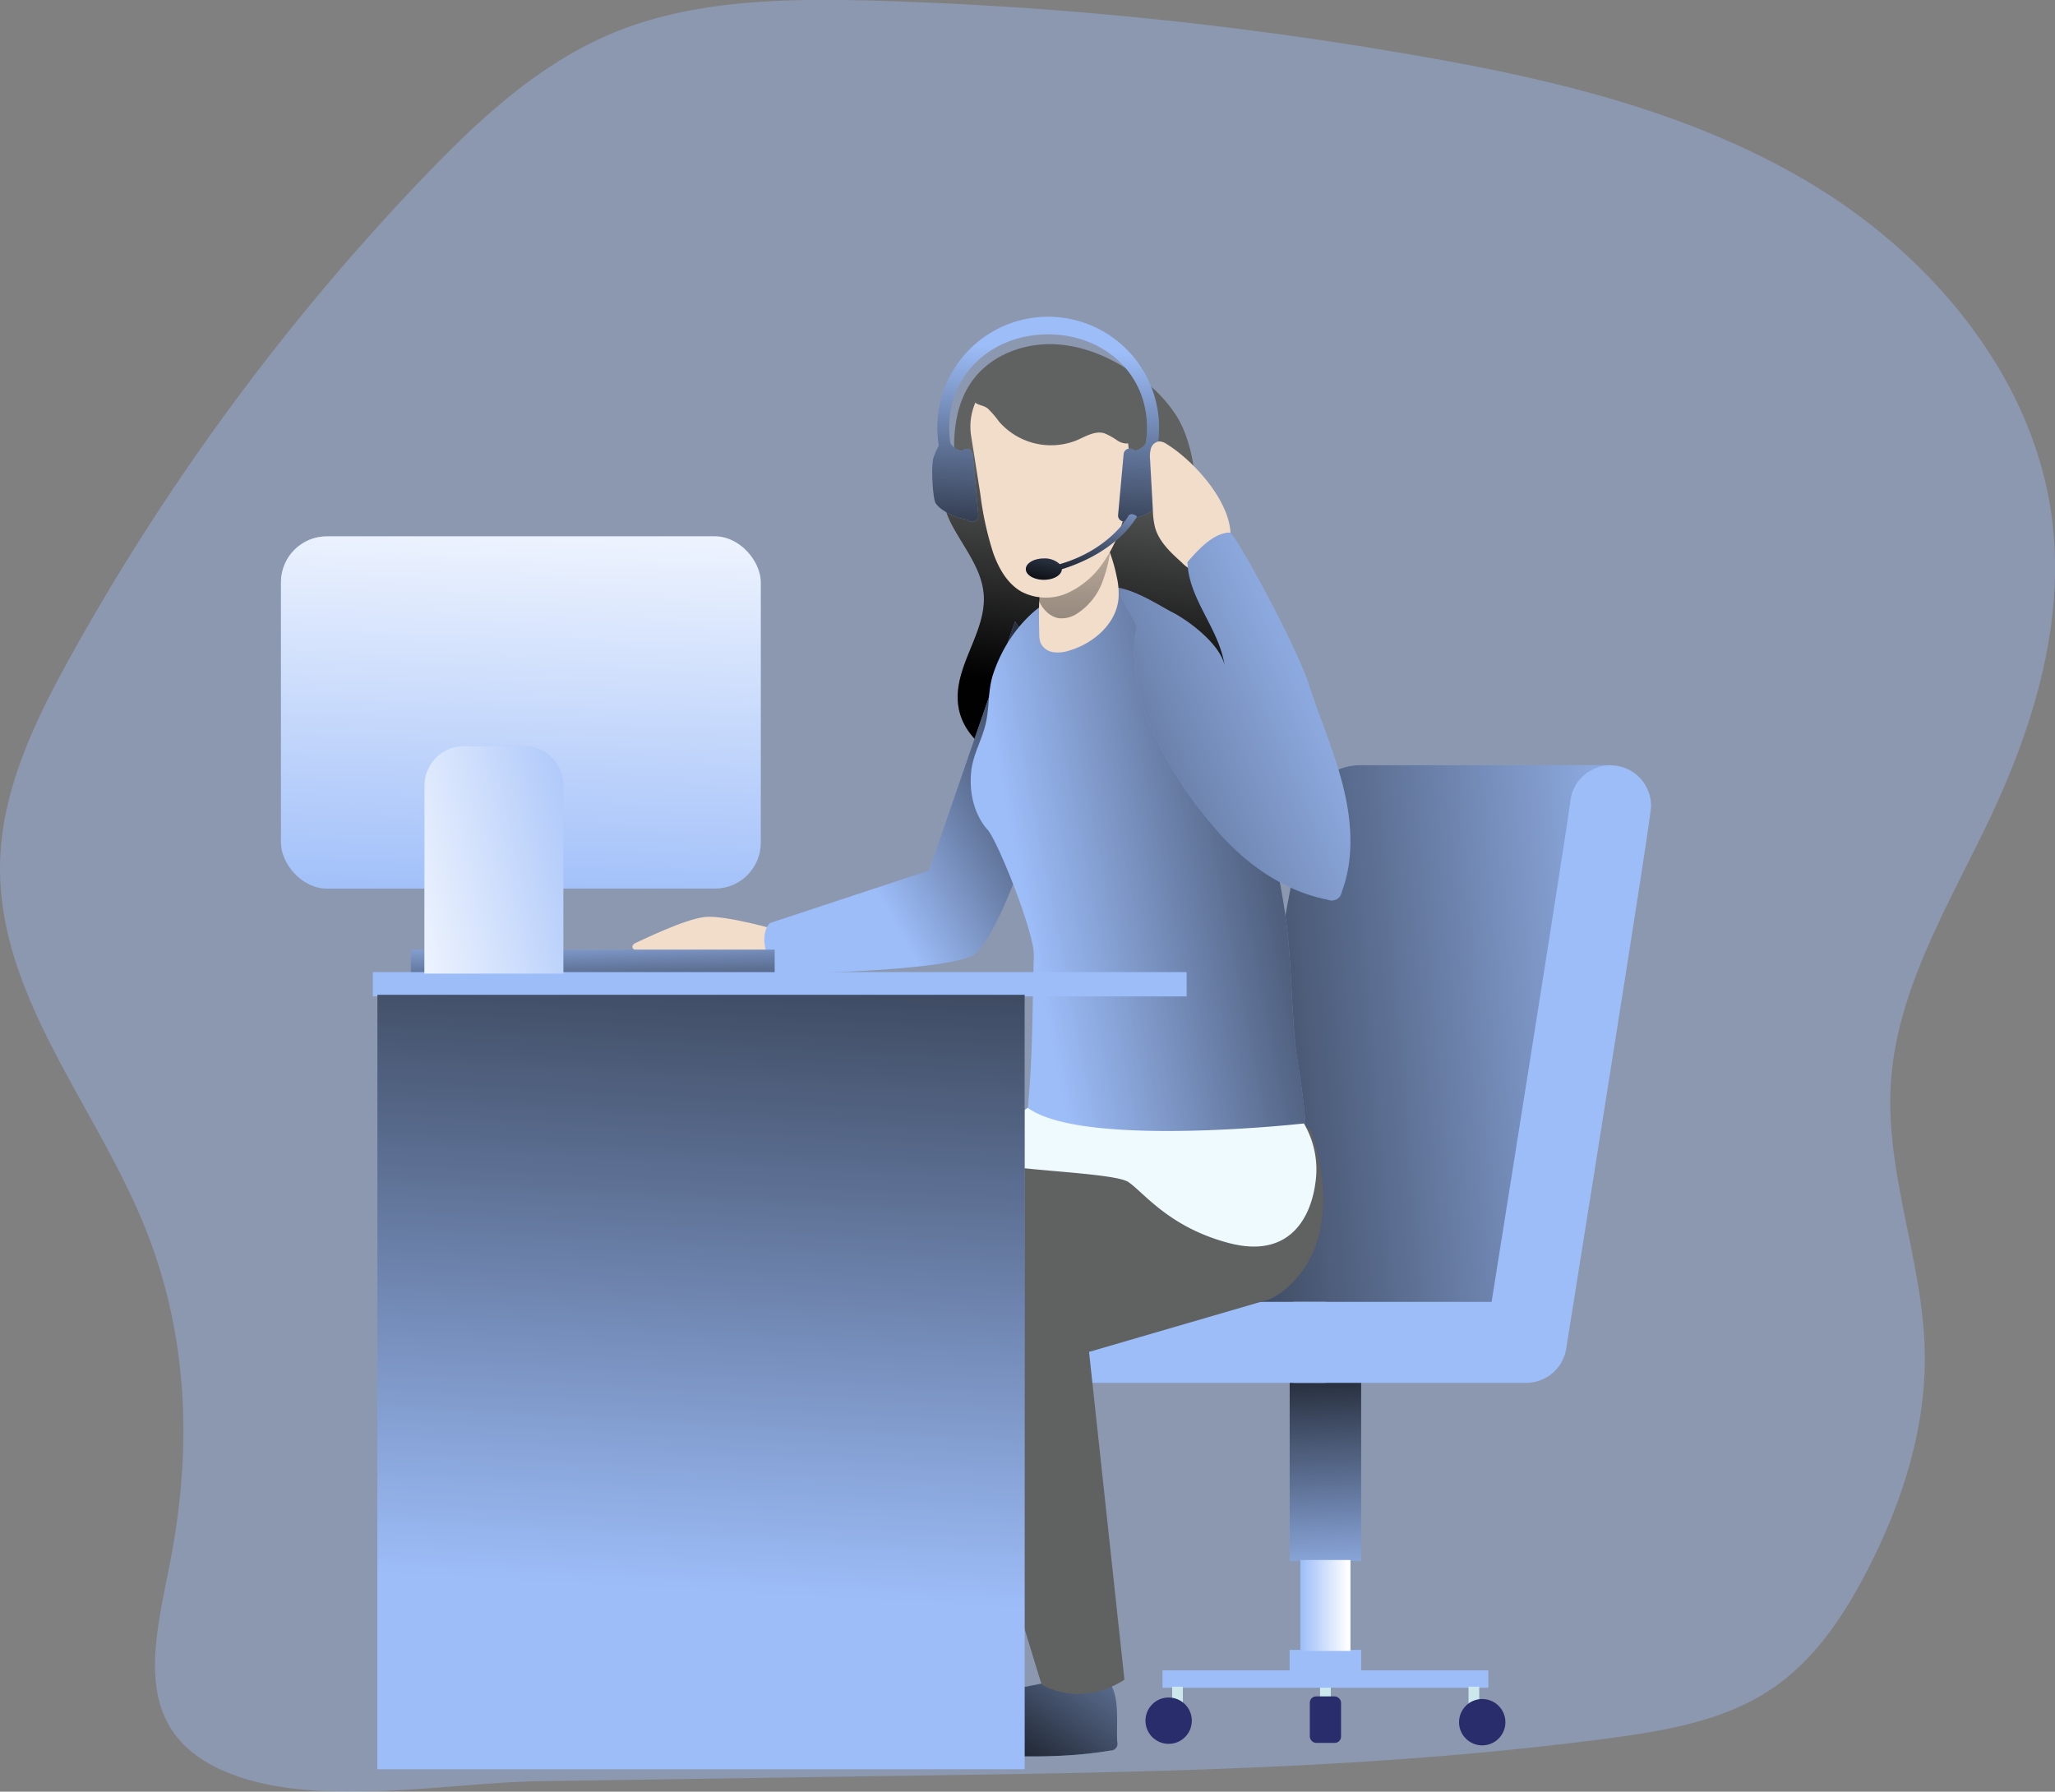<svg id="Layer_1" data-name="Layer 1" xmlns="http://www.w3.org/2000/svg" xmlns:xlink="http://www.w3.org/1999/xlink" viewBox="0 0 461.89 402.7"><rect x="0" y="0" width="461.89" height="402.7" fill="#808080" stroke="none"/><defs><linearGradient id="linear-gradient" x1="291.45" y1="352.16" x2="249.14" y2="410.85" gradientUnits="userSpaceOnUse"><stop offset="0" stop-color="#010101" stop-opacity="0"/><stop offset="0.95" stop-color="#010101"/></linearGradient><linearGradient id="linear-gradient-2" x1="285.83" y1="107.59" x2="279.01" y2="160.49" xlink:href="#linear-gradient"/><linearGradient id="linear-gradient-3" x1="328.84" y1="361.64" x2="326.11" y2="292.7" gradientTransform="translate(655.31 663.52) rotate(180)" xlink:href="#linear-gradient"/><linearGradient id="linear-gradient-4" x1="322.03" y1="362.75" x2="333.28" y2="362.75" gradientTransform="translate(655.31 725.51) rotate(180)" gradientUnits="userSpaceOnUse"><stop offset="0" stop-color="#fff" stop-opacity="0"/><stop offset="0.95" stop-color="#fff"/></linearGradient><linearGradient id="linear-gradient-5" x1="411.6" y1="231.93" x2="232.1" y2="246.94" xlink:href="#linear-gradient"/><linearGradient id="linear-gradient-6" x1="223.12" y1="195.79" x2="292.4" y2="157.23" xlink:href="#linear-gradient"/><linearGradient id="linear-gradient-7" x1="259.55" y1="203.21" x2="375.57" y2="180.69" xlink:href="#linear-gradient"/><linearGradient id="linear-gradient-8" x1="133" y1="207.94" x2="133.76" y2="235.58" xlink:href="#linear-gradient"/><linearGradient id="linear-gradient-9" x1="154.99" y1="357.57" x2="167.96" y2="120.74" xlink:href="#linear-gradient"/><linearGradient id="linear-gradient-10" x1="115.65" y1="206.1" x2="119.06" y2="95.54" gradientTransform="matrix(1, 0, 0, 1, 0, 0)" xlink:href="#linear-gradient-4"/><linearGradient id="linear-gradient-11" x1="141.78" y1="187.74" x2="77.03" y2="201.05" gradientTransform="matrix(1, 0, 0, 1, 0, 0)" xlink:href="#linear-gradient-4"/><linearGradient id="linear-gradient-12" x1="270.39" y1="101.64" x2="271.75" y2="210.16" xlink:href="#linear-gradient"/><linearGradient id="linear-gradient-13" x1="266.88" y1="80.44" x2="263.47" y2="142.21" xlink:href="#linear-gradient"/><linearGradient id="linear-gradient-14" x1="275.79" y1="108.63" x2="270.16" y2="137.29" xlink:href="#linear-gradient"/><linearGradient id="linear-gradient-15" x1="341.48" y1="152.52" x2="175.12" y2="224.18" xlink:href="#linear-gradient"/></defs><title>Customer services</title><path d="M235.07,401c52.21-.76,104.57-1.53,156.34-8.4,12.92-1.72,26.27-4,37-11.41,9.18-6.35,15.62-15.93,20.78-25.83,8-15.4,13.57-32.49,13.17-49.86-.46-20.21-8.86-39.84-7.63-60,1.34-21.72,13.54-41,22.75-60.69,9.61-20.55,16.29-43.25,13.54-65.77-3.91-32-26.78-59.44-54.48-76s-59.9-23.85-91.73-29.21A851,851,0,0,0,224.34,2C205,1.58,185,2,167.18,9.46,150.62,16.43,137.13,29,124.71,42A521.54,521.54,0,0,0,45.65,149.37c-8.11,14.62-15.68,30.3-15.9,47-.38,28.65,20.31,52.63,31.57,79C72,300.27,73.13,326.54,68,352.86c-3.51,18.12-9,37.42,11.32,46.77,19.87,9.15,50.38,2.94,71.48,2.63Z" transform="translate(-29.74 -1.91)" fill="#9dbdf9" opacity="0.4" style="isolation:isolate"/><path d="M280.85,393.36a1.53,1.53,0,0,1-1.54,2c-11.84,2-23.94,1.3-35.92.63-.92-5.2,3.23-10.11,8-12.36s10.19-2.65,15.28-4a34.91,34.91,0,0,1,6.49-1.51C282.49,377.38,280.54,386.92,280.85,393.36Z" transform="translate(-29.74 -1.91)" fill="#9dbdf9"/><path d="M280.85,393.36a1.53,1.53,0,0,1-1.54,2c-11.84,2-23.94,1.3-35.92.63-.92-5.2,3.23-10.11,8-12.36s10.19-2.65,15.28-4a34.91,34.91,0,0,1,6.49-1.51C282.49,377.38,280.54,386.92,280.85,393.36Z" transform="translate(-29.74 -1.91)" fill="url(#linear-gradient)"/><path d="M245,112.33c-1.24-8.59-1.73-18.17,3.48-25.11,4.22-5.62,11.61-8.32,18.62-7.92s13.65,3.56,19.23,7.82a30.81,30.81,0,0,1,7.95,8.43c7.43,12.41,1.75,30.55,11.65,41.1,3.49,3.72,8.45,5.81,12,9.48a18.54,18.54,0,0,1-11.74,31.38c-5.41.46-10.72-1.46-16.1-2.18-8.61-1.16-17.39.73-26-.24s-18-6.26-19-14.88,6.41-16.19,5.76-24.71c-.46-5.91-4.67-10.75-7.36-16s-3.3-12.92,1.72-16.1" transform="translate(-29.74 -1.91)" fill="#606161"/><path d="M245,112.33c-1.24-8.59-1.73-18.17,3.48-25.11,4.22-5.62,11.61-8.32,18.62-7.92s13.65,3.56,19.23,7.82a30.81,30.81,0,0,1,7.95,8.43c7.43,12.41,1.75,30.55,11.65,41.1,3.49,3.72,8.45,5.81,12,9.48a18.54,18.54,0,0,1-11.74,31.38c-5.41.46-10.72-1.46-16.1-2.18-8.61-1.16-17.39.73-26-.24s-18-6.26-19-14.88,6.41-16.19,5.76-24.71c-.46-5.91-4.67-10.75-7.36-16s-3.3-12.92,1.72-16.1" transform="translate(-29.74 -1.91)" fill="url(#linear-gradient-2)"/><rect x="326.45" y="381.12" width="2.41" height="3.87" transform="translate(625.56 764.2) rotate(-180)" fill="#cce8ec"/><rect x="319.62" y="310.75" width="16.07" height="42.01" transform="translate(625.56 661.61) rotate(-180)" fill="#9dbdf9"/><rect x="319.62" y="310.75" width="16.07" height="42.01" transform="translate(625.56 661.61) rotate(-180)" fill="url(#linear-gradient-3)"/><rect x="319.62" y="372.74" width="16.07" height="7.85" transform="translate(625.56 751.42) rotate(-180)" fill="#9dbdf9"/><rect x="322.03" y="352.54" width="11.25" height="20.43" transform="translate(625.56 723.6) rotate(-180)" fill="#9dbdf9"/><rect x="322.03" y="352.54" width="11.25" height="20.43" transform="translate(625.56 723.6) rotate(-180)" fill="url(#linear-gradient-4)"/><rect x="291.03" y="377.33" width="73.24" height="3.9" transform="translate(625.56 756.66) rotate(-180)" fill="#9dbdf9"/><rect x="324.14" y="383.18" width="7.02" height="10.45" rx="1.41" transform="translate(625.56 774.91) rotate(-180)" fill="#2a2d6b"/><rect x="359.8" y="381" width="2.41" height="5.28" transform="translate(692.28 765.38) rotate(-180)" fill="#cce8ec"/><rect x="263.46" y="379.1" width="2.41" height="5.28" fill="#cce8ec"/><circle cx="333.15" cy="387.08" r="5.21" fill="#2a2d6b"/><circle cx="262.67" cy="386.74" r="5.21" fill="#2a2d6b"/><path d="M391.74,173.89h-56.3a12.61,12.61,0,0,0-12.39,10.28l-22.78,121.5,65.54-5.46Z" transform="translate(-29.74 -1.91)" fill="#9dbdf9"/><path d="M391.74,173.89h-56.3a12.61,12.61,0,0,0-12.39,10.28l-22.78,121.5,65.54-5.46Z" transform="translate(-29.74 -1.91)" fill="url(#linear-gradient-5)"/><path d="M312.08,303.62a9.11,9.11,0,0,1,9.11-9.11H365c7.23-45.33,17.08-107.44,17.65-112.21a9.11,9.11,0,0,1,18.19.69c0,.92,0,2.62-19.08,122.06a9.11,9.11,0,0,1-9,7.67H321.19A9.11,9.11,0,0,1,312.08,303.62ZM382.64,183c0-.2,0-.41,0-.61A5,5,0,0,0,382.64,183Z" transform="translate(-29.74 -1.91)" fill="#9dbdf9"/><path d="M266.19,312.72h61.07a9.11,9.11,0,0,0,0-18.21H266.19a9.11,9.11,0,1,0,0,18.21Z" transform="translate(-29.74 -1.91)" fill="#9dbdf9"/><path d="M324.42,255.94s-83.17,31.16-83.56,32.58c-2.68,10,23,92,23,92s8.55,5.47,18.61-1.09l-7.95-73.67,40.74-11.87S334,285.84,324.42,255.94Z" transform="translate(-29.74 -1.91)" fill="#606161"/><path d="M269.61,254.41s-58,27.36-57.49,28.75,11.24,89.51,11.24,89.51,7.7,5.19,18.53,0l1.7-74.07,70.09-10.07s6.9-10.35,10.74-32.58C316.87,249.93,271.65,253.69,269.61,254.41Z" transform="translate(-29.74 -1.91)" fill="#606161"/><path d="M204.66,211s-11.76-3.43-16.38-3-14.78,5.47-15.74,5.88-2.25,2.7,7,1.87,12.84,6.16,19.68,4.72,8.47-5.57,8.47-5.57" transform="translate(-29.74 -1.91)" fill="#f2ddca"/><path d="M257.89,141.57l-19.35,56-35.7,11.79s-3.53,2.53,1,11.42c0,0,35.84-.32,44.15-3.94s22.36-56.41,22.36-56.41" transform="translate(-29.74 -1.91)" fill="#9dbdf9"/><path d="M257.89,141.57l-19.35,56-35.7,11.79s-3.53,2.53,1,11.42c0,0,35.84-.32,44.15-3.94s22.36-56.41,22.36-56.41" transform="translate(-29.74 -1.91)" fill="url(#linear-gradient-6)"/><path d="M294.26,145.27c4.93,6.2,8.54,13.95,11.74,20.62a140.81,140.81,0,0,1,13,44.47c1.06,9.18,1,18.57,2.06,27.92.17,1.45,3,17.83,1.79,18.35,0,0-19.06,6.83-47.93,7.22-3.09,0-13.44,1.62-15.29-1.74-1.17-2.12,1-8.88,1.15-11.22,1.17-13.61.92-20.59,1.33-34.24.15-5-8.07-25.62-10.38-28.23-3.05-3.44-4.15-8.31-3.72-12.89.38-4.14,2.57-7.48,3.38-11.41.75-3.57.39-7.06,1.57-10.68,3.91-11.87,14.6-21.79,27.81-19.5C287.84,135.17,289.89,139.78,294.26,145.27Z" transform="translate(-29.74 -1.91)" fill="#9dbdf9"/><path d="M294.26,145.27c4.93,6.2,8.54,13.95,11.74,20.62a140.81,140.81,0,0,1,13,44.47c1.06,9.18,1,18.57,2.06,27.92.17,1.45,3,17.83,1.79,18.35,0,0-19.06,6.83-47.93,7.22-3.09,0-13.44,1.62-15.29-1.74-1.17-2.12,1-8.88,1.15-11.22,1.17-13.61.92-20.59,1.33-34.24.15-5-8.07-25.62-10.38-28.23-3.05-3.44-4.15-8.31-3.72-12.89.38-4.14,2.57-7.48,3.38-11.41.75-3.57.39-7.06,1.57-10.68,3.91-11.87,14.6-21.79,27.81-19.5C287.84,135.17,289.89,139.78,294.26,145.27Z" transform="translate(-29.74 -1.91)" fill="url(#linear-gradient-7)"/><path d="M260.74,250.89s-13.53,9.62-9.62,11.95c3.58,2.14,28.84,2.49,32.23,4.74s9.11,10.21,22.71,13.74,18.37-5.84,19.36-13.74a20.4,20.4,0,0,0-2.61-13.16S273,260,260.74,250.89Z" transform="translate(-29.74 -1.91)" fill="#effaff"/><rect x="92.33" y="213.44" width="81.79" height="5.38" fill="#9dbdf9"/><rect x="92.33" y="213.44" width="81.79" height="5.38" fill="url(#linear-gradient-8)"/><rect x="83.8" y="218.49" width="182.91" height="5.46" fill="#9dbdf9"/><rect x="84.82" y="223.59" width="145.49" height="174.06" fill="#9dbdf9"/><rect x="84.82" y="223.59" width="145.49" height="174.06" fill="url(#linear-gradient-9)"/><rect x="63.15" y="120.55" width="107.84" height="79.17" rx="10.31" fill="#9dbdf9"/><rect x="63.15" y="120.55" width="107.84" height="79.17" rx="10.31" fill="url(#linear-gradient-10)"/><path d="M104.34,167.65h13.34a8.94,8.94,0,0,1,8.94,8.94v42.24a0,0,0,0,1,0,0H95.4a0,0,0,0,1,0,0V176.59A8.94,8.94,0,0,1,104.34,167.65Z" fill="#9dbdf9"/><path d="M104.34,167.65h13.34a8.94,8.94,0,0,1,8.94,8.94v42.24a0,0,0,0,1,0,0H95.4a0,0,0,0,1,0,0V176.59A8.94,8.94,0,0,1,104.34,167.65Z" fill="url(#linear-gradient-11)"/><path d="M263.33,144.46a5.42,5.42,0,0,0,.32,2,3.75,3.75,0,0,0,2.92,2.05,8.32,8.32,0,0,0,3.66-.43c5.35-1.63,10.3-5.93,10.9-11.49a16.54,16.54,0,0,0-.38-5,36.69,36.69,0,0,0-2.33-7.46c-1-2.25-2.48-4.63-4.89-5.05s-4.88,1.58-6.34,3.73C263,128.89,263.16,137.36,263.33,144.46Z" transform="translate(-29.74 -1.91)" fill="#f2ddca"/><path d="M277.7,132.2a14.42,14.42,0,0,1-6.05,7.73,6.31,6.31,0,0,1-3.69.95c-2.2-.22-3.93-2.07-4.8-4.1a16.09,16.09,0,0,1-1.12-5.72,18.34,18.34,0,0,1,2.1-10.13c1.77-3,5-5.3,8.53-5.22C281.63,115.92,279.73,126.66,277.7,132.2Z" transform="translate(-29.74 -1.91)" fill="url(#linear-gradient-12)"/><path d="M248,99.78,250.09,113A71.73,71.73,0,0,0,253,126.26c1.24,3.43,3.15,6.83,6.32,8.63a11.92,11.92,0,0,0,10.35.31,19.36,19.36,0,0,0,8.05-6.88c5.07-7.21,6.47-16.47,5.73-25.25-.43-5.17-1.65-10.47-4.85-14.55a17.65,17.65,0,0,0-16-6.44C254.09,83.28,246.69,91.18,248,99.78Z" transform="translate(-29.74 -1.91)" fill="#f2ddca"/><path d="M291.14,104.77a14.31,14.31,0,0,0-1.21-2.75,25.78,25.78,0,0,0,.31-4,24.92,24.92,0,1,0-49.84,0,25.86,25.86,0,0,0,.33,4.06,15.22,15.22,0,0,0-1.18,2.71c-.58,1.58-.21,9.22.51,10.26,1.32,1.91,4.9,3.4,7.18,3.69a1.39,1.39,0,0,0,1.16.45,1.34,1.34,0,0,0,1.24-1.45l-1.25-13.74a1.36,1.36,0,0,0-1.49-1.2,1.41,1.41,0,0,0-.86.42l-.37,0a3.47,3.47,0,0,1-2.31-1.77,22.26,22.26,0,0,1-.27-3.39c0-12.46,9.95-21,22.23-21s22.23,8.56,22.23,21a21.43,21.43,0,0,1-.27,3.42,3.46,3.46,0,0,1-2.26,1.67l-.37,0a1.37,1.37,0,0,0-2.35.78l-1.25,13.74a1.35,1.35,0,0,0,1.24,1.45,1.39,1.39,0,0,0,1.16-.45c2.28-.29,5.86-1.78,7.18-3.69C291.35,114,291.73,106.35,291.14,104.77Z" transform="translate(-29.74 -1.91)" fill="#9dbdf9"/><path d="M291.14,104.77a14.31,14.31,0,0,0-1.21-2.75,25.78,25.78,0,0,0,.31-4,24.92,24.92,0,1,0-49.84,0,25.86,25.86,0,0,0,.33,4.06,15.22,15.22,0,0,0-1.18,2.71c-.58,1.58-.21,9.22.51,10.26,1.32,1.91,4.9,3.4,7.18,3.69a1.39,1.39,0,0,0,1.16.45,1.34,1.34,0,0,0,1.24-1.45l-1.25-13.74a1.36,1.36,0,0,0-1.49-1.2,1.41,1.41,0,0,0-.86.42l-.37,0a3.47,3.47,0,0,1-2.31-1.77,22.26,22.26,0,0,1-.27-3.39c0-12.46,9.95-21,22.23-21s22.23,8.56,22.23,21a21.43,21.43,0,0,1-.27,3.42,3.46,3.46,0,0,1-2.26,1.67l-.37,0a1.37,1.37,0,0,0-2.35.78l-1.25,13.74a1.35,1.35,0,0,0,1.24,1.45,1.39,1.39,0,0,0,1.16-.45c2.28-.29,5.86-1.78,7.18-3.69C291.35,114,291.73,106.35,291.14,104.77Z" transform="translate(-29.74 -1.91)" fill="url(#linear-gradient-13)"/><path d="M285.3,118c-1.49-1.16-2,0-2,0-.8,1.43-5.4,7.85-15.37,10.71a4.89,4.89,0,0,0-3.57-1.28c-2.24,0-4.05,1.07-4.05,2.39s1.81,2.4,4.05,2.4,4-1.06,4.05-2.38C271.9,128.77,280.6,125.53,285.3,118Z" transform="translate(-29.74 -1.91)" fill="#9dbdf9"/><path d="M285.3,118c-1.49-1.16-2,0-2,0-.8,1.43-5.4,7.85-15.37,10.71a4.89,4.89,0,0,0-3.57-1.28c-2.24,0-4.05,1.07-4.05,2.39s1.81,2.4,4.05,2.4,4-1.06,4.05-2.38C271.9,128.77,280.6,125.53,285.3,118Z" transform="translate(-29.74 -1.91)" fill="url(#linear-gradient-14)"/><path d="M251.78,93.75a21.18,21.18,0,0,1,2.5,2.91,15.47,15.47,0,0,0,17.46,4.21c2-.86,4.1-2.19,6.19-1.59A14.76,14.76,0,0,1,281,101c1,.59,2.41.89,3.32.14a2.92,2.92,0,0,0,.86-2.22c.1-3.1-1.8-5.86-3.61-8.37a24,24,0,0,0-5.2-5.74,16.14,16.14,0,0,0-5.63-2.38A24.73,24.73,0,0,0,255.1,83.9a13.35,13.35,0,0,0-4.76,3.31c-.8.94-2.27,3.18-1.83,4.52S250.68,92.82,251.78,93.75Z" transform="translate(-29.74 -1.91)" fill="#606161"/><path d="M292,101.74a3.13,3.13,0,0,0-1.76-.62,2.24,2.24,0,0,0-1.81,1.58,6.59,6.59,0,0,0-.19,2.51l.63,11.48a17.51,17.51,0,0,0,.48,3.75c.9,3.24,3.52,5.66,6,7.89a8.28,8.28,0,0,0,3.72,2.28,5.61,5.61,0,0,0,5.26-2.37C311.09,119.55,299.2,106.15,292,101.74Z" transform="translate(-29.74 -1.91)" fill="#f2ddca"/><path d="M304.14,189.55c6.37,7.08,14.65,12.74,24,14.56a2.28,2.28,0,0,0,3.18-1.76c2.82-7.49,2.25-15.88.31-23.65s-5.16-15.15-7.65-22.76c-3-9.29-16.76-34.33-17.8-34.33-3.72,0-7.34,4.09-9.55,6.65.36,8.52,7.08,14.77,8.36,23.21-1-4.68-7.85-10-12.12-12.13-1.78-.9-9.46-5.74-11.09-4.59-1.27.89,3.66,6.86,3.37,8.39C282.08,159.28,293.75,178,304.14,189.55Z" transform="translate(-29.74 -1.91)" fill="#9dbdf9"/><path d="M304.14,189.55c6.37,7.08,14.65,12.74,24,14.56a2.28,2.28,0,0,0,3.18-1.76c2.82-7.49,2.25-15.88.31-23.65s-5.16-15.15-7.65-22.76c-3-9.29-16.76-34.33-17.8-34.33-3.72,0-7.34,4.09-9.55,6.65.36,8.52,7.08,14.77,8.36,23.21-1-4.68-7.85-10-12.12-12.13-1.78-.9-9.46-5.74-11.09-4.59-1.27.89,3.66,6.86,3.37,8.39C282.08,159.28,293.75,178,304.14,189.55Z" transform="translate(-29.74 -1.91)" fill="url(#linear-gradient-15)"/></svg>